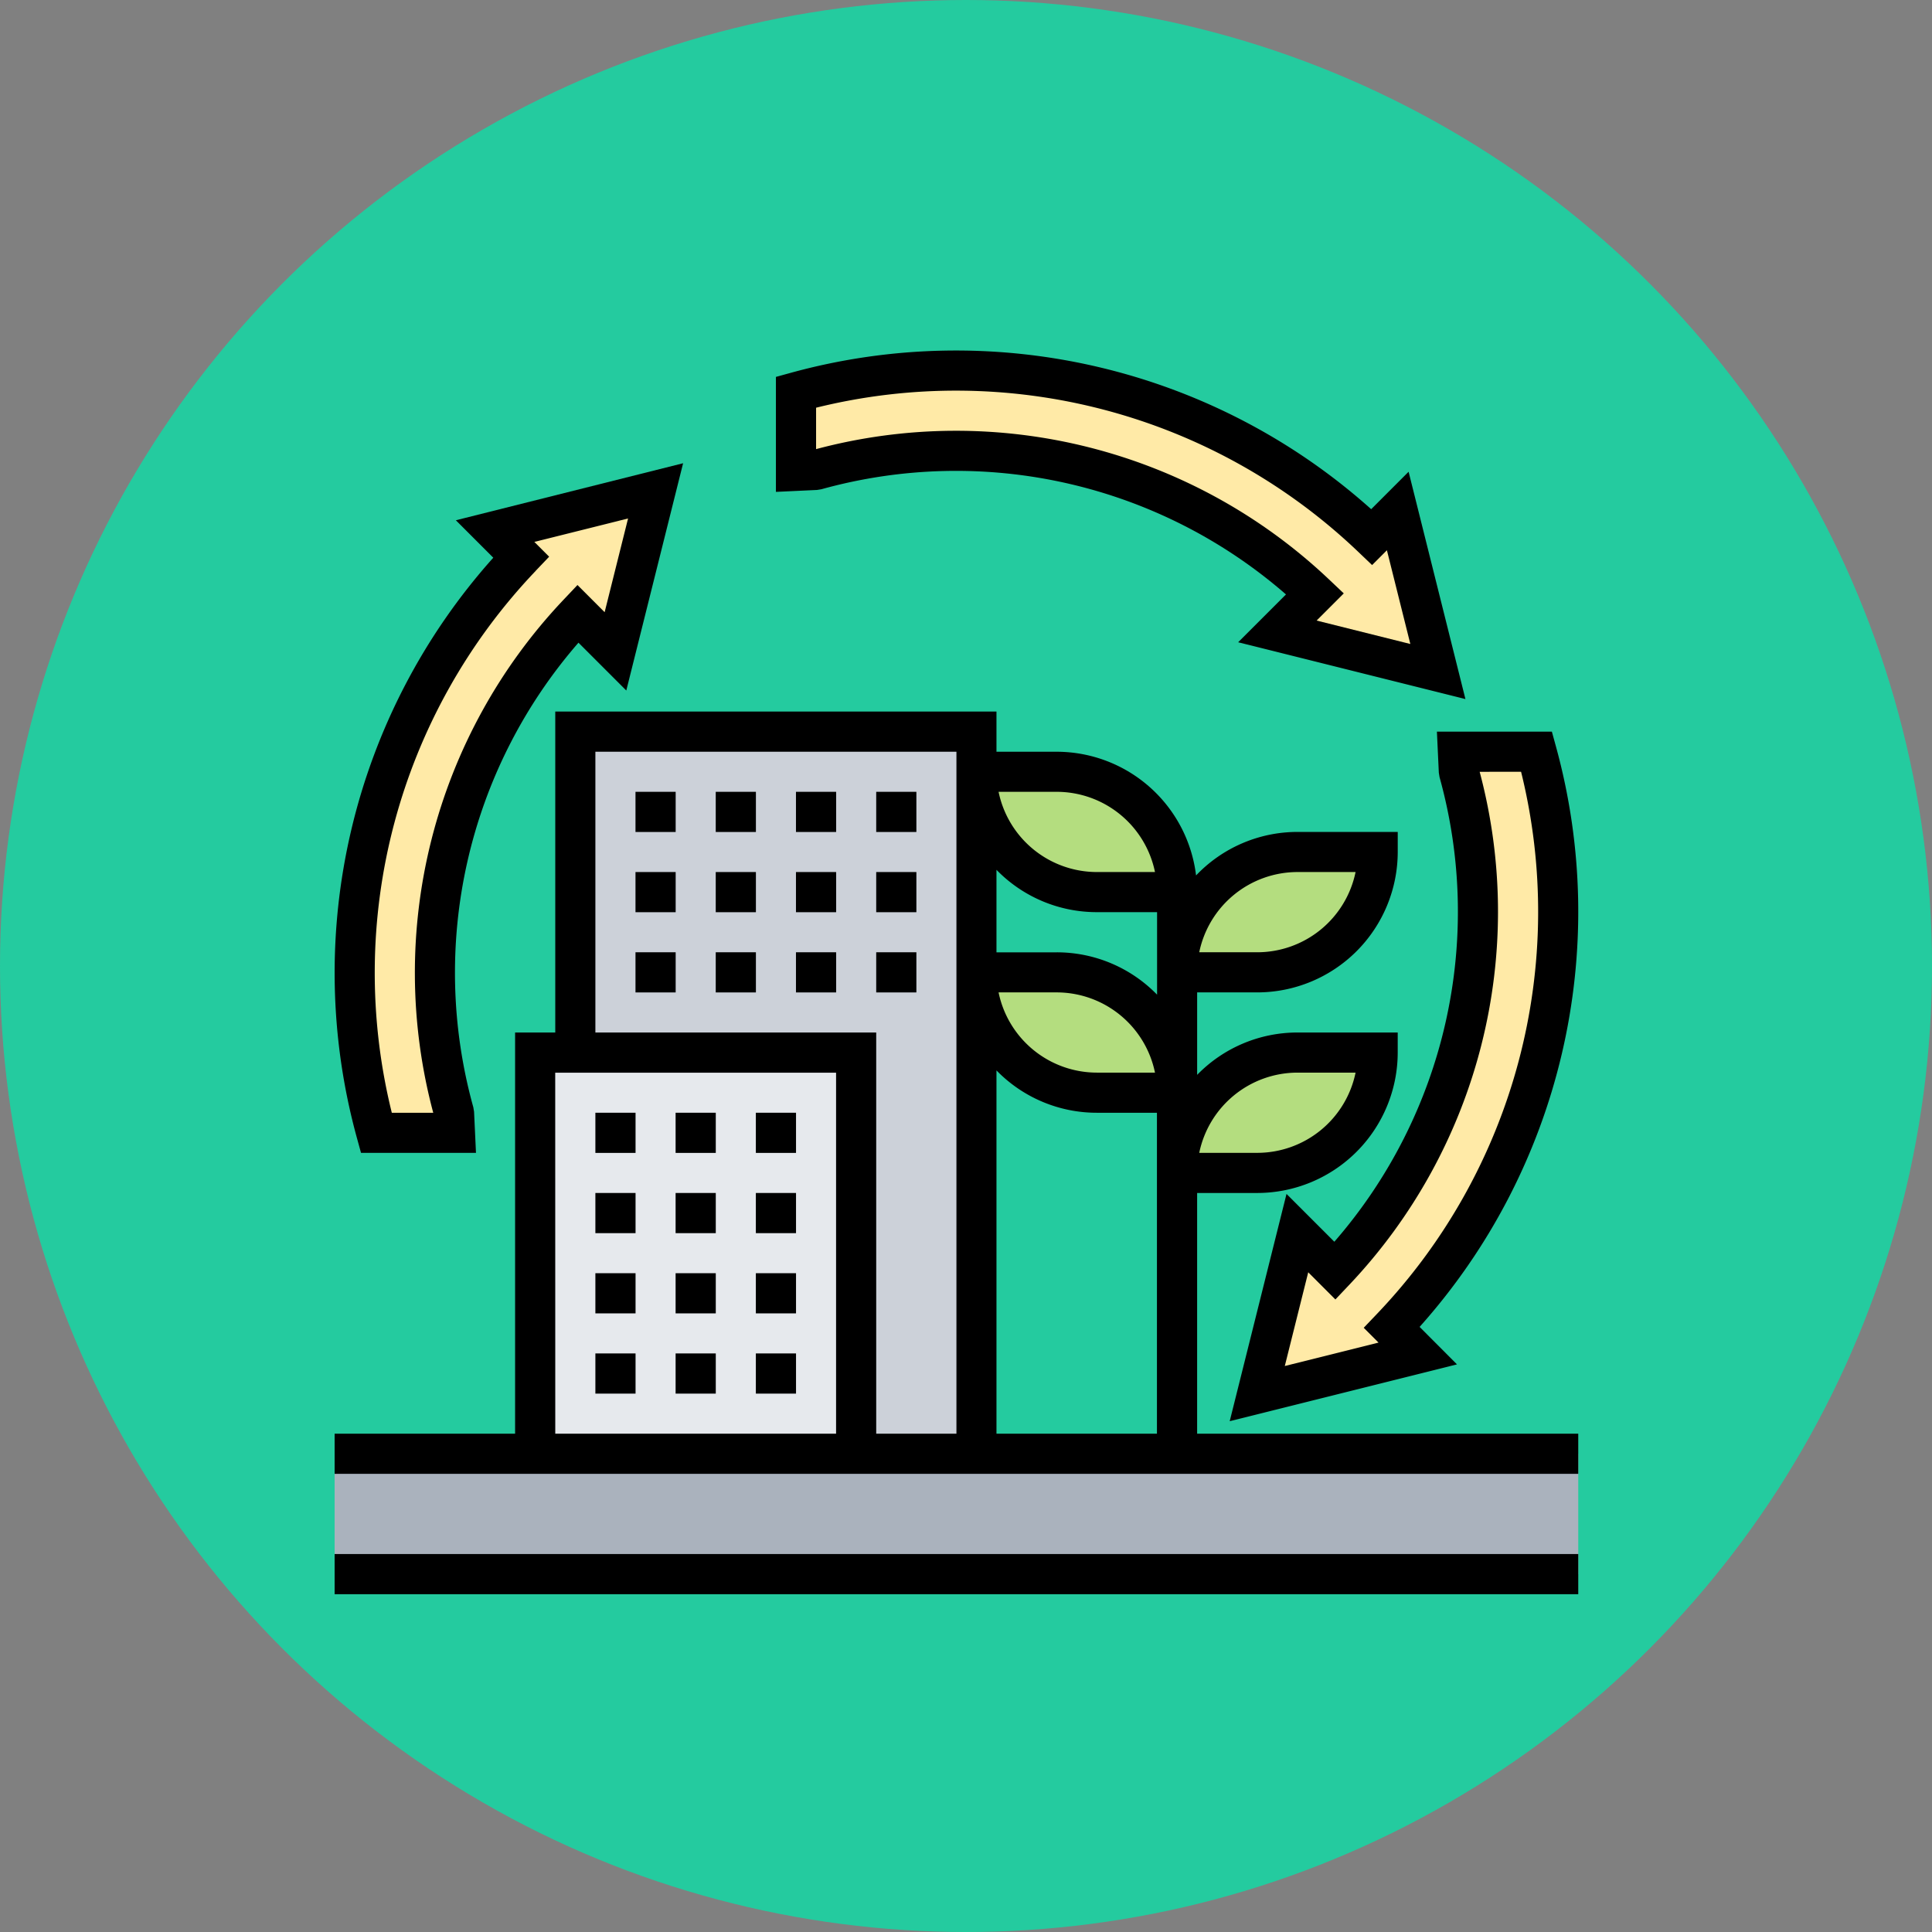 <svg xmlns="http://www.w3.org/2000/svg" width="101" height="101" viewBox="0 0 101 101">
  <rect x="0" y="0" width="101" height="101" fill="#808080" stroke="none"/>
  <g id="Grupo_128101" data-name="Grupo 128101" transform="translate(-750 -4152.843)">
    <circle id="Elipse_5065" data-name="Elipse 5065" cx="50.5" cy="50.5" r="50.5" transform="translate(750 4152.843)" fill="#24cb9f"/>
    <g id="sostenible" transform="translate(766.493 4170.167)">
      <g id="Grupo_113073" data-name="Grupo 113073" transform="translate(1 2.049)">
        <g id="Grupo_113063" data-name="Grupo 113063" transform="translate(0 56.625)">
          <path id="Trazado_168151" data-name="Trazado 168151" d="M1,56H66.014v6.3H1Z" transform="translate(-1 -56)" fill="#aab2bd"/>
        </g>
        <g id="Grupo_113064" data-name="Grupo 113064" transform="translate(12.583 18.875)">
          <path id="Trazado_168152" data-name="Trazado 168152" d="M13,20V36.778H27.681V57.75h6.292V20Z" transform="translate(-13 -20)" fill="#ccd1d9"/>
        </g>
        <g id="Grupo_113065" data-name="Grupo 113065" transform="translate(10.486 35.653)">
          <path id="Trazado_168153" data-name="Trazado 168153" d="M27.778,36V56.972H11V36H27.778Z" transform="translate(-11 -36)" fill="#e6e9ed"/>
        </g>
        <g id="Grupo_113066" data-name="Grupo 113066" transform="translate(48.236 19.924)">
          <path id="Trazado_168154" data-name="Trazado 168154" d="M61.6,21a31.637,31.637,0,0,1,1.133,8.389,31.321,31.321,0,0,1-8.7,21.706l1.363,1.363L47,54.556l2.1-8.389,1.971,1.971a27.343,27.343,0,0,0,6.47-26.09L57.486,21Z" transform="translate(-47 -21)" fill="#ffeaa7"/>
        </g>
        <g id="Grupo_113067" data-name="Grupo 113067" transform="translate(24.118)">
          <path id="Trazado_168155" data-name="Trazado 168155" d="M55.458,9.34l2.1,8.389-8.389-2.1,1.971-1.971a27.343,27.343,0,0,0-26.09-6.47L24,7.243V3.133A31.637,31.637,0,0,1,32.389,2,31.321,31.321,0,0,1,54.1,10.7Z" transform="translate(-24 -2)" fill="#ffeaa7"/>
        </g>
        <g id="Grupo_113068" data-name="Grupo 113068" transform="translate(1.049 6.292)">
          <path id="Trazado_168156" data-name="Trazado 168156" d="M17.729,8l-2.1,8.389-1.971-1.971a27.343,27.343,0,0,0-6.47,26.09l.052,1.049H3.133A31.637,31.637,0,0,1,2,33.167,31.321,31.321,0,0,1,10.7,11.46L9.34,10.1Z" transform="translate(-2 -8)" fill="#ffeaa7"/>
        </g>
        <g id="Grupo_113069" data-name="Grupo 113069" transform="translate(44.042 35.653)">
          <path id="Trazado_168157" data-name="Trazado 168157" d="M49.292,36h4.194a6.3,6.3,0,0,1-6.292,6.292H43A6.3,6.3,0,0,1,49.292,36Z" transform="translate(-43 -36)" fill="#b4dd7f"/>
        </g>
        <g id="Grupo_113070" data-name="Grupo 113070" transform="translate(44.042 25.167)">
          <path id="Trazado_168158" data-name="Trazado 168158" d="M49.292,26h4.194a6.3,6.3,0,0,1-6.292,6.292H43A6.3,6.3,0,0,1,49.292,26Z" transform="translate(-43 -26)" fill="#b4dd7f"/>
        </g>
        <g id="Grupo_113071" data-name="Grupo 113071" transform="translate(33.556 31.458)">
          <path id="Trazado_168159" data-name="Trazado 168159" d="M37.194,32a6.3,6.3,0,0,1,6.292,6.292H39.292A6.3,6.3,0,0,1,33,32Z" transform="translate(-33 -32)" fill="#b4dd7f"/>
        </g>
        <g id="Grupo_113072" data-name="Grupo 113072" transform="translate(33.556 20.972)">
          <path id="Trazado_168160" data-name="Trazado 168160" d="M37.194,22a6.3,6.3,0,0,1,6.292,6.292H39.292A6.3,6.3,0,0,1,33,22Z" transform="translate(-33 -22)" fill="#b4dd7f"/>
        </g>
      </g>
      <g id="Grupo_113074" data-name="Grupo 113074" transform="translate(1 1)">
        <path id="Trazado_168161" data-name="Trazado 168161" d="M1,61H66.014v2.1H1Z" transform="translate(-1 1.917)"/>
        <path id="Trazado_168162" data-name="Trazado 168162" d="M25.379,8.252a26.266,26.266,0,0,1,24.286,5.5l-2.5,2.5,11.881,2.97L56.075,7.338,54.119,9.295A32.551,32.551,0,0,0,23.77,2.168L23,2.38V8.39l2.147-.1ZM25.1,3.99a30.444,30.444,0,0,1,28.326,7.519l.741.707.774-.774,1.225,4.9-4.9-1.225,1.42-1.42-.782-.74A28.356,28.356,0,0,0,25.1,6.155Z" transform="translate(0.07 -1)"/>
        <path id="Trazado_168163" data-name="Trazado 168163" d="M2.168,41.9l.212.77H8.39l-.1-2.147-.038-.233A26.276,26.276,0,0,1,13.748,16l2.5,2.5,2.97-11.881L7.338,9.6l1.957,1.957A32.551,32.551,0,0,0,2.168,41.9Zm9.34-29.654.707-.741-.774-.774,4.9-1.225-1.225,4.9-1.42-1.421-.74.782a28.358,28.358,0,0,0-6.8,26.808H3.99a30.444,30.444,0,0,1,7.519-28.326Z" transform="translate(-1 -0.726)"/>
        <path id="Trazado_168164" data-name="Trazado 168164" d="M56.555,22.147l.038.233a26.268,26.268,0,0,1-5.5,24.287l-2.5-2.5-2.97,11.881,11.881-2.97L55.55,51.119A32.551,32.551,0,0,0,62.676,20.77L62.465,20h-6.01Zm4.3-.049a30.444,30.444,0,0,1-7.519,28.326l-.707.741.774.774-4.9,1.225,1.225-4.9,1.42,1.421.74-.782A28.358,28.358,0,0,0,58.69,22.1Z" transform="translate(1.17 -0.076)"/>
        <path id="Trazado_168165" data-name="Trazado 168165" d="M18,39h2.1v2.1H18Z" transform="translate(-0.174 0.847)"/>
        <path id="Trazado_168166" data-name="Trazado 168166" d="M22,39h2.1v2.1H22Z" transform="translate(0.021 0.847)"/>
        <path id="Trazado_168167" data-name="Trazado 168167" d="M14,39h2.1v2.1H14Z" transform="translate(-0.368 0.847)"/>
        <path id="Trazado_168168" data-name="Trazado 168168" d="M18,43h2.1v2.1H18Z" transform="translate(-0.174 1.042)"/>
        <path id="Trazado_168169" data-name="Trazado 168169" d="M22,43h2.1v2.1H22Z" transform="translate(0.021 1.042)"/>
        <path id="Trazado_168170" data-name="Trazado 168170" d="M14,43h2.1v2.1H14Z" transform="translate(-0.368 1.042)"/>
        <path id="Trazado_168171" data-name="Trazado 168171" d="M14,47h2.1v2.1H14Z" transform="translate(-0.368 1.236)"/>
        <path id="Trazado_168172" data-name="Trazado 168172" d="M22,47h2.1v2.1H22Z" transform="translate(0.021 1.236)"/>
        <path id="Trazado_168173" data-name="Trazado 168173" d="M18,47h2.1v2.1H18Z" transform="translate(-0.174 1.236)"/>
        <path id="Trazado_168174" data-name="Trazado 168174" d="M22,51h2.1v2.1H22Z" transform="translate(0.021 1.431)"/>
        <path id="Trazado_168175" data-name="Trazado 168175" d="M14,51h2.1v2.1H14Z" transform="translate(-0.368 1.431)"/>
        <path id="Trazado_168176" data-name="Trazado 168176" d="M18,51h2.1v2.1H18Z" transform="translate(-0.174 1.431)"/>
        <path id="Trazado_168177" data-name="Trazado 168177" d="M28,31h2.1v2.1H28Z" transform="translate(0.313 0.458)"/>
        <path id="Trazado_168178" data-name="Trazado 168178" d="M16,31h2.1v2.1H16Z" transform="translate(-0.271 0.458)"/>
        <path id="Trazado_168179" data-name="Trazado 168179" d="M20,31h2.1v2.1H20Z" transform="translate(-0.076 0.458)"/>
        <path id="Trazado_168180" data-name="Trazado 168180" d="M24,31h2.1v2.1H24Z" transform="translate(0.118 0.458)"/>
        <path id="Trazado_168181" data-name="Trazado 168181" d="M16,27h2.1v2.1H16Z" transform="translate(-0.271 0.264)"/>
        <path id="Trazado_168182" data-name="Trazado 168182" d="M28,27h2.1v2.1H28Z" transform="translate(0.313 0.264)"/>
        <path id="Trazado_168183" data-name="Trazado 168183" d="M24,27h2.1v2.1H24Z" transform="translate(0.118 0.264)"/>
        <path id="Trazado_168184" data-name="Trazado 168184" d="M20,27h2.1v2.1H20Z" transform="translate(-0.076 0.264)"/>
        <path id="Trazado_168185" data-name="Trazado 168185" d="M16,23h2.1v2.1H16Z" transform="translate(-0.271 0.07)"/>
        <path id="Trazado_168186" data-name="Trazado 168186" d="M28,23h2.1v2.1H28Z" transform="translate(0.313 0.07)"/>
        <path id="Trazado_168187" data-name="Trazado 168187" d="M20,23h2.1v2.1H20Z" transform="translate(-0.076 0.07)"/>
        <path id="Trazado_168188" data-name="Trazado 168188" d="M24,23h2.1v2.1H24Z" transform="translate(0.118 0.07)"/>
        <path id="Trazado_168189" data-name="Trazado 168189" d="M46.09,44.167h3.146a7.35,7.35,0,0,0,7.34-7.34V35.778H51.334a7.312,7.312,0,0,0-5.243,2.214V33.681h3.146a7.35,7.35,0,0,0,7.34-7.34V25.292H51.334a7.314,7.314,0,0,0-5.3,2.275A7.348,7.348,0,0,0,38.75,21.1H35.6V19H12.535V35.778h-2.1V56.75H1v2.1H66.014v-2.1H46.09Zm5.243-6.292h3.04a5.252,5.252,0,0,1-5.137,4.194H46.2A5.251,5.251,0,0,1,51.334,37.875Zm0-10.486h3.04a5.252,5.252,0,0,1-5.137,4.194H46.2A5.251,5.251,0,0,1,51.334,27.389ZM43.993,56.75H35.6V37.759a7.312,7.312,0,0,0,5.243,2.214h3.146V56.75ZM35.71,33.681h3.04a5.251,5.251,0,0,1,5.137,4.194h-3.04A5.251,5.251,0,0,1,35.71,33.681Zm3.04-10.486a5.251,5.251,0,0,1,5.137,4.194h-3.04a5.251,5.251,0,0,1-5.137-4.194Zm2.1,6.292h3.146V33.8a7.312,7.312,0,0,0-5.243-2.214H35.6V27.273A7.312,7.312,0,0,0,40.847,29.486ZM14.632,21.1H33.507V56.75H29.313V35.778H14.632Zm-2.1,16.778H27.215V56.75H12.535Z" transform="translate(-1 -0.125)"/>
      </g>
    </g>
  </g>
</svg>
